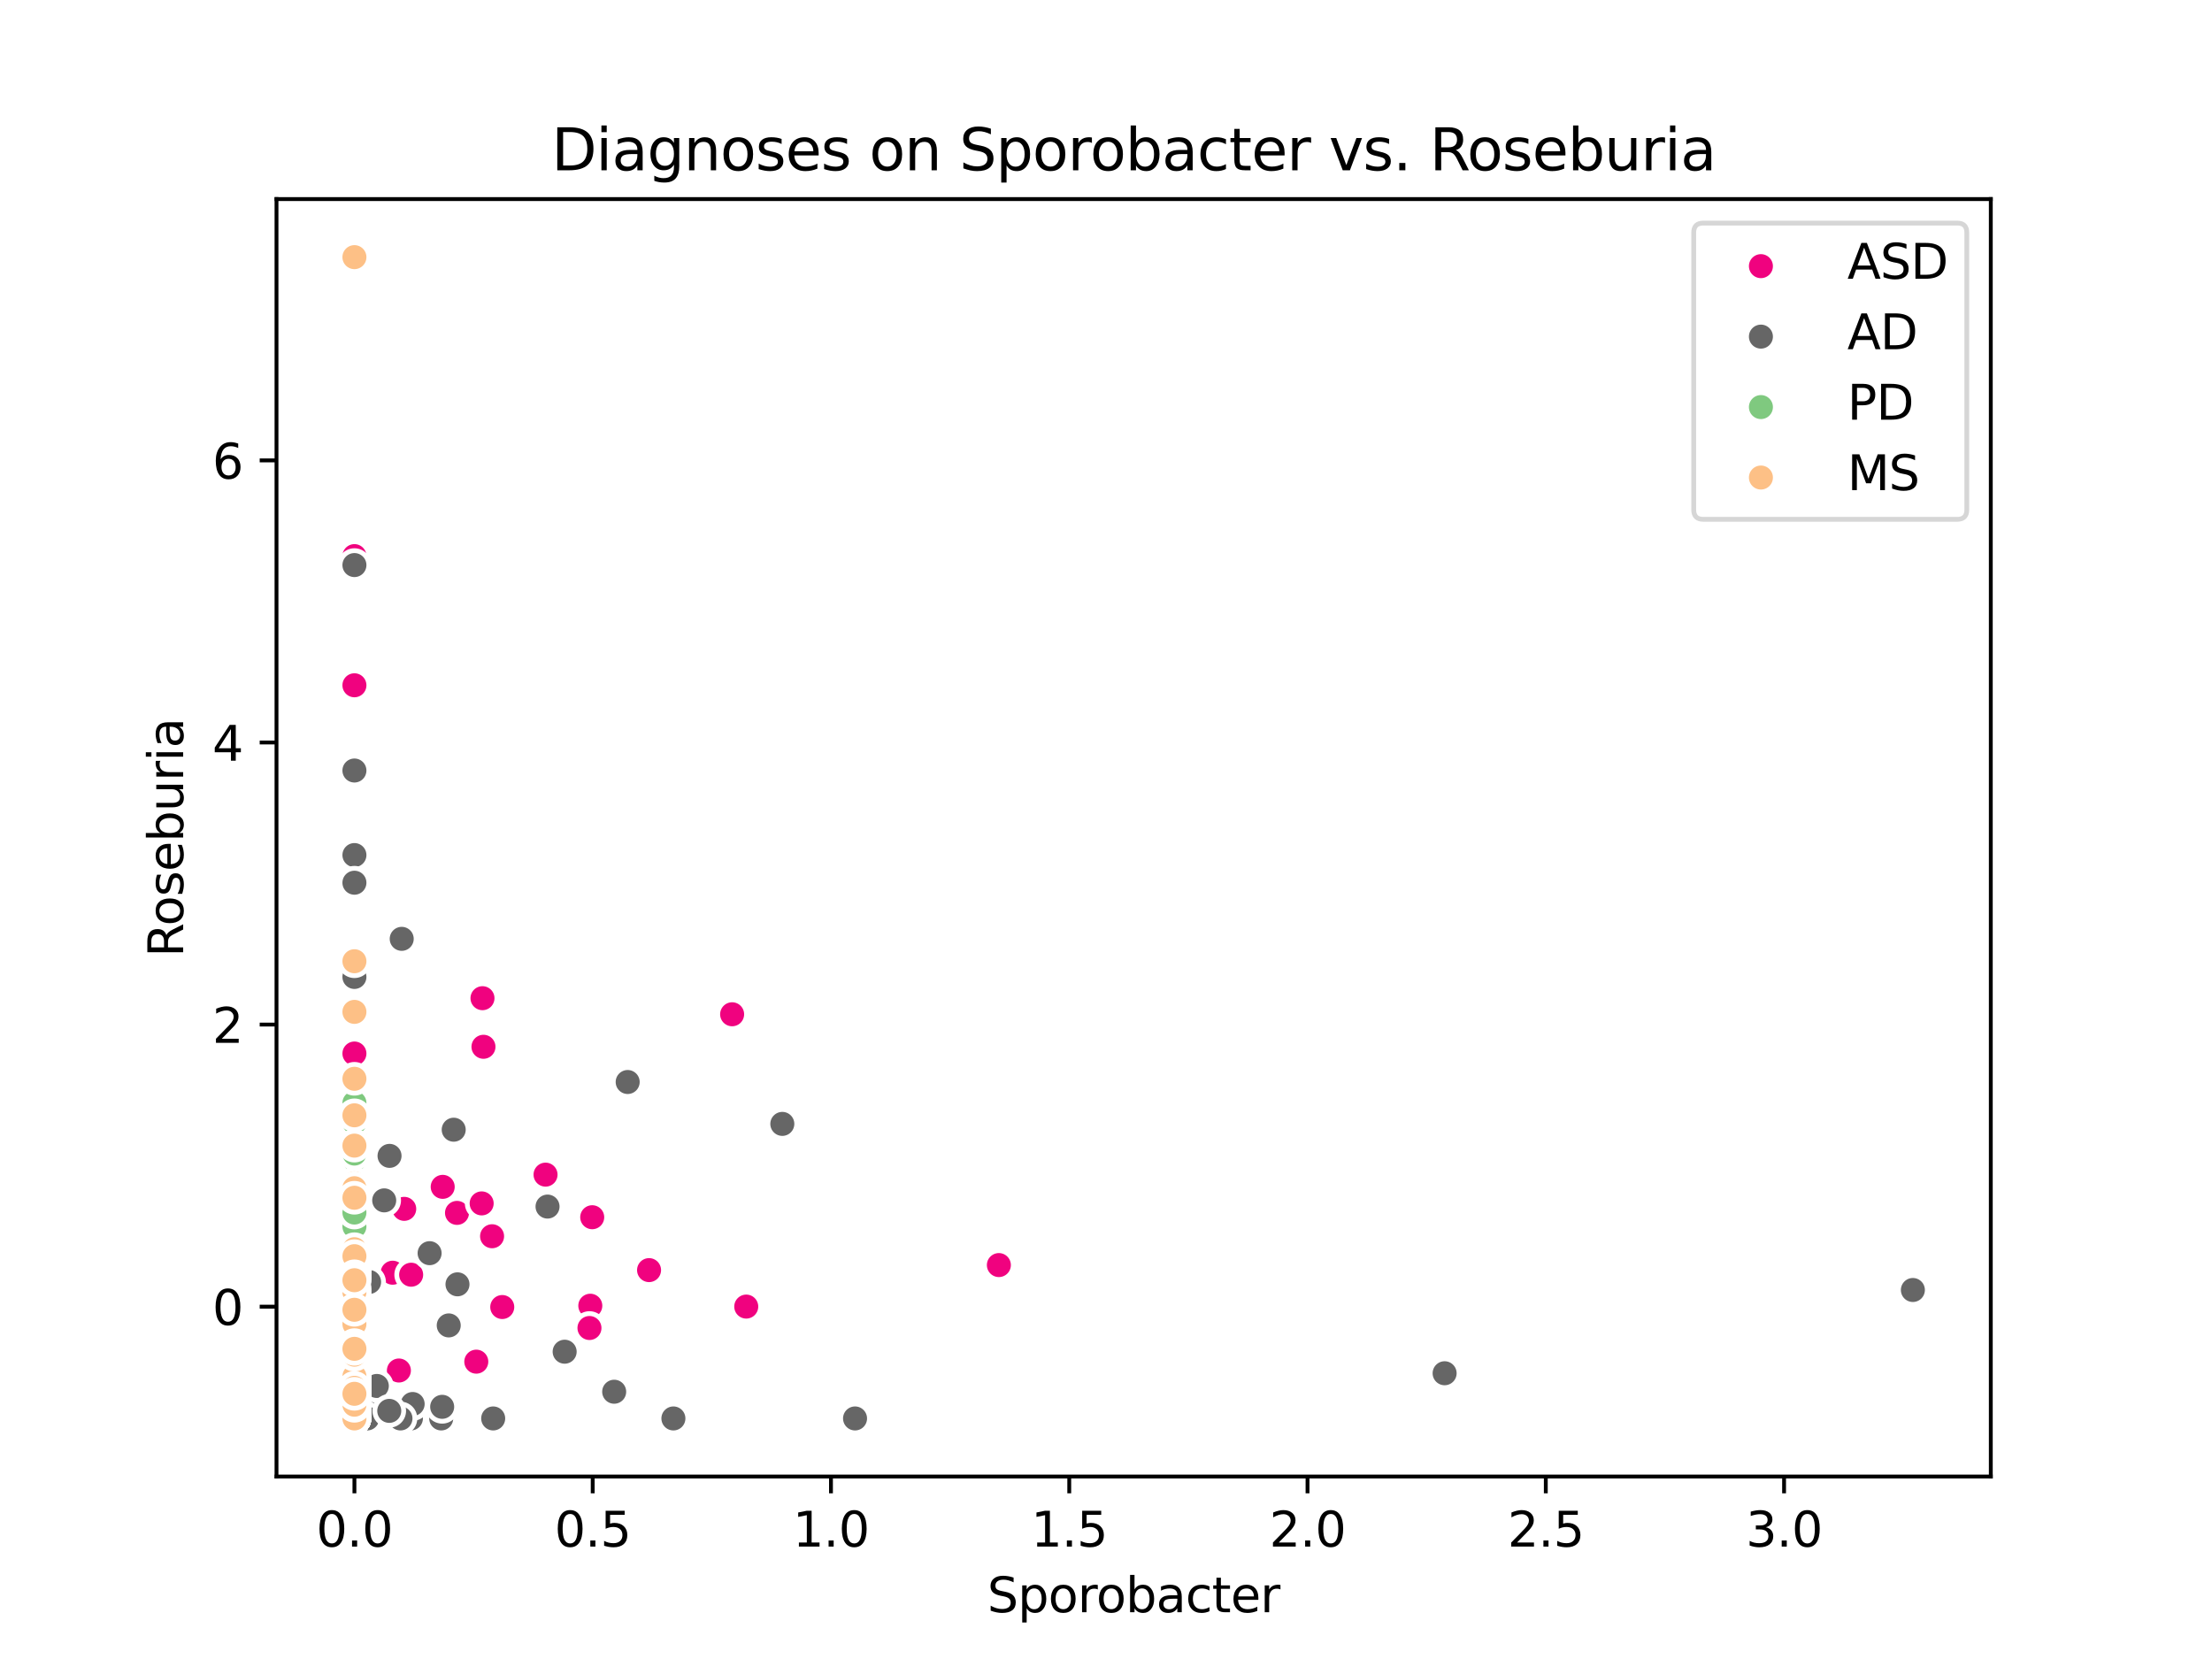 <?xml version="1.0" encoding="utf-8" standalone="no"?>
<!DOCTYPE svg PUBLIC "-//W3C//DTD SVG 1.1//EN"
  "http://www.w3.org/Graphics/SVG/1.1/DTD/svg11.dtd">
<svg xmlns:xlink="http://www.w3.org/1999/xlink" width="460.8pt" height="345.6pt" viewBox="0 0 460.8 345.6" xmlns="http://www.w3.org/2000/svg" version="1.1">
 <defs>
  <style type="text/css">*{stroke-linejoin: round; stroke-linecap: butt}</style>
 </defs>
 <g id="figure_1">
  <g id="patch_1">
   <path d="M 0 345.6 
L 460.8 345.6 
L 460.8 0 
L 0 0 
z
" style="fill: #ffffff"/>
  </g>
  <g id="axes_1">
   <g id="patch_2">
    <path d="M 57.6 307.584 
L 414.72 307.584 
L 414.72 41.472 
L 57.6 41.472 
z
" style="fill: #ffffff"/>
   </g>
   <g id="PathCollection_1">
    <defs>
     <path id="mad995dae95" d="M 0 3 
C 0.796 3 1.559 2.684 2.121 2.121 
C 2.684 1.559 3 0.796 3 0 
C 3 -0.796 2.684 -1.559 2.121 -2.121 
C 1.559 -2.684 0.796 -3 0 -3 
C -0.796 -3 -1.559 -2.684 -2.121 -2.121 
C -2.684 -1.559 -3 -0.796 -3 0 
C -3 0.796 -2.684 1.559 -2.121 2.121 
C -1.559 2.684 -0.796 3 0 3 
z
" style="stroke: #ffffff"/>
    </defs>
    <g clip-path="url(#p207921139d)">
     <use xlink:href="#mad995dae95" x="73.833" y="295.488" style="fill: #f0027f; stroke: #ffffff"/>
     <use xlink:href="#mad995dae95" x="152.516" y="211.291" style="fill: #f0027f; stroke: #ffffff"/>
     <use xlink:href="#mad995dae95" x="73.833" y="248.239" style="fill: #f0027f; stroke: #ffffff"/>
     <use xlink:href="#mad995dae95" x="73.833" y="295.488" style="fill: #f0027f; stroke: #ffffff"/>
     <use xlink:href="#mad995dae95" x="81.795" y="265.129" style="fill: #f0027f; stroke: #ffffff"/>
     <use xlink:href="#mad995dae95" x="73.833" y="226.488" style="fill: #f0027f; stroke: #ffffff"/>
     <use xlink:href="#mad995dae95" x="73.833" y="295.488" style="fill: #f0027f; stroke: #ffffff"/>
     <use xlink:href="#mad995dae95" x="73.833" y="275.779" style="fill: #f0027f; stroke: #ffffff"/>
     <use xlink:href="#mad995dae95" x="73.833" y="245.679" style="fill: #f0027f; stroke: #ffffff"/>
     <use xlink:href="#mad995dae95" x="84.208" y="251.827" style="fill: #f0027f; stroke: #ffffff"/>
     <use xlink:href="#mad995dae95" x="123.37" y="253.57" style="fill: #f0027f; stroke: #ffffff"/>
     <use xlink:href="#mad995dae95" x="73.833" y="219.965" style="fill: #f0027f; stroke: #ffffff"/>
     <use xlink:href="#mad995dae95" x="92.223" y="247.242" style="fill: #f0027f; stroke: #ffffff"/>
     <use xlink:href="#mad995dae95" x="73.833" y="224.635" style="fill: #f0027f; stroke: #ffffff"/>
     <use xlink:href="#mad995dae95" x="113.647" y="244.699" style="fill: #f0027f; stroke: #ffffff"/>
     <use xlink:href="#mad995dae95" x="73.833" y="115.85" style="fill: #f0027f; stroke: #ffffff"/>
     <use xlink:href="#mad995dae95" x="73.833" y="270.079" style="fill: #f0027f; stroke: #ffffff"/>
     <use xlink:href="#mad995dae95" x="99.22" y="283.659" style="fill: #f0027f; stroke: #ffffff"/>
     <use xlink:href="#mad995dae95" x="104.628" y="272.279" style="fill: #f0027f; stroke: #ffffff"/>
     <use xlink:href="#mad995dae95" x="73.833" y="239.35" style="fill: #f0027f; stroke: #ffffff"/>
     <use xlink:href="#mad995dae95" x="73.833" y="225.033" style="fill: #f0027f; stroke: #ffffff"/>
     <use xlink:href="#mad995dae95" x="155.457" y="272.186" style="fill: #f0027f; stroke: #ffffff"/>
     <use xlink:href="#mad995dae95" x="73.833" y="254.355" style="fill: #f0027f; stroke: #ffffff"/>
     <use xlink:href="#mad995dae95" x="95.202" y="252.668" style="fill: #f0027f; stroke: #ffffff"/>
     <use xlink:href="#mad995dae95" x="73.833" y="272.06" style="fill: #f0027f; stroke: #ffffff"/>
     <use xlink:href="#mad995dae95" x="100.51" y="207.942" style="fill: #f0027f; stroke: #ffffff"/>
     <use xlink:href="#mad995dae95" x="73.833" y="259.806" style="fill: #f0027f; stroke: #ffffff"/>
     <use xlink:href="#mad995dae95" x="135.21" y="264.589" style="fill: #f0027f; stroke: #ffffff"/>
     <use xlink:href="#mad995dae95" x="102.509" y="257.533" style="fill: #f0027f; stroke: #ffffff"/>
     <use xlink:href="#mad995dae95" x="100.339" y="250.69" style="fill: #f0027f; stroke: #ffffff"/>
     <use xlink:href="#mad995dae95" x="73.833" y="177.448" style="fill: #f0027f; stroke: #ffffff"/>
     <use xlink:href="#mad995dae95" x="73.833" y="259.687" style="fill: #f0027f; stroke: #ffffff"/>
     <use xlink:href="#mad995dae95" x="73.833" y="250.205" style="fill: #f0027f; stroke: #ffffff"/>
     <use xlink:href="#mad995dae95" x="73.833" y="268.354" style="fill: #f0027f; stroke: #ffffff"/>
     <use xlink:href="#mad995dae95" x="73.833" y="219.469" style="fill: #f0027f; stroke: #ffffff"/>
     <use xlink:href="#mad995dae95" x="73.833" y="236.002" style="fill: #f0027f; stroke: #ffffff"/>
     <use xlink:href="#mad995dae95" x="122.971" y="272.006" style="fill: #f0027f; stroke: #ffffff"/>
     <use xlink:href="#mad995dae95" x="83.097" y="285.501" style="fill: #f0027f; stroke: #ffffff"/>
     <use xlink:href="#mad995dae95" x="85.651" y="265.546" style="fill: #f0027f; stroke: #ffffff"/>
     <use xlink:href="#mad995dae95" x="73.833" y="295.488" style="fill: #f0027f; stroke: #ffffff"/>
     <use xlink:href="#mad995dae95" x="122.796" y="276.648" style="fill: #f0027f; stroke: #ffffff"/>
     <use xlink:href="#mad995dae95" x="73.833" y="290.854" style="fill: #f0027f; stroke: #ffffff"/>
     <use xlink:href="#mad995dae95" x="208.084" y="263.538" style="fill: #f0027f; stroke: #ffffff"/>
     <use xlink:href="#mad995dae95" x="73.833" y="254.936" style="fill: #f0027f; stroke: #ffffff"/>
     <use xlink:href="#mad995dae95" x="73.833" y="295.488" style="fill: #f0027f; stroke: #ffffff"/>
     <use xlink:href="#mad995dae95" x="73.833" y="260.618" style="fill: #f0027f; stroke: #ffffff"/>
     <use xlink:href="#mad995dae95" x="73.833" y="142.756" style="fill: #f0027f; stroke: #ffffff"/>
     <use xlink:href="#mad995dae95" x="100.716" y="218.065" style="fill: #f0027f; stroke: #ffffff"/>
    </g>
   </g>
   <g id="PathCollection_2">
    <defs>
     <path id="m25341d5d89" d="M 0 3 
C 0.796 3 1.559 2.684 2.121 2.121 
C 2.684 1.559 3 0.796 3 0 
C 3 -0.796 2.684 -1.559 2.121 -2.121 
C 1.559 -2.684 0.796 -3 0 -3 
C -0.796 -3 -1.559 -2.684 -2.121 -2.121 
C -2.684 -1.559 -3 -0.796 -3 0 
C -3 0.796 -2.684 1.559 -2.121 2.121 
C -1.559 2.684 -0.796 3 0 3 
z
" style="stroke: #ffffff"/>
    </defs>
    <g clip-path="url(#p207921139d)">
     <use xlink:href="#m25341d5d89" x="73.833" y="295.488" style="fill: #666666; stroke: #ffffff"/>
     <use xlink:href="#m25341d5d89" x="83.685" y="195.578" style="fill: #666666; stroke: #ffffff"/>
     <use xlink:href="#m25341d5d89" x="117.627" y="281.585" style="fill: #666666; stroke: #ffffff"/>
     <use xlink:href="#m25341d5d89" x="73.833" y="295.488" style="fill: #666666; stroke: #ffffff"/>
     <use xlink:href="#m25341d5d89" x="73.833" y="295.488" style="fill: #666666; stroke: #ffffff"/>
     <use xlink:href="#m25341d5d89" x="73.833" y="245.65" style="fill: #666666; stroke: #ffffff"/>
     <use xlink:href="#m25341d5d89" x="73.833" y="295.488" style="fill: #666666; stroke: #ffffff"/>
     <use xlink:href="#m25341d5d89" x="73.833" y="295.488" style="fill: #666666; stroke: #ffffff"/>
     <use xlink:href="#m25341d5d89" x="89.495" y="261.06" style="fill: #666666; stroke: #ffffff"/>
     <use xlink:href="#m25341d5d89" x="73.833" y="295.488" style="fill: #666666; stroke: #ffffff"/>
     <use xlink:href="#m25341d5d89" x="73.833" y="295.488" style="fill: #666666; stroke: #ffffff"/>
     <use xlink:href="#m25341d5d89" x="73.833" y="228.52" style="fill: #666666; stroke: #ffffff"/>
     <use xlink:href="#m25341d5d89" x="73.833" y="294.703" style="fill: #666666; stroke: #ffffff"/>
     <use xlink:href="#m25341d5d89" x="73.833" y="273.936" style="fill: #666666; stroke: #ffffff"/>
     <use xlink:href="#m25341d5d89" x="73.833" y="295.488" style="fill: #666666; stroke: #ffffff"/>
     <use xlink:href="#m25341d5d89" x="94.515" y="235.338" style="fill: #666666; stroke: #ffffff"/>
     <use xlink:href="#m25341d5d89" x="73.833" y="184.621" style="fill: #666666; stroke: #ffffff"/>
     <use xlink:href="#m25341d5d89" x="73.833" y="178.126" style="fill: #666666; stroke: #ffffff"/>
     <use xlink:href="#m25341d5d89" x="76.893" y="267.063" style="fill: #666666; stroke: #ffffff"/>
     <use xlink:href="#m25341d5d89" x="102.74" y="295.488" style="fill: #666666; stroke: #ffffff"/>
     <use xlink:href="#m25341d5d89" x="73.833" y="295.488" style="fill: #666666; stroke: #ffffff"/>
     <use xlink:href="#m25341d5d89" x="73.833" y="295.488" style="fill: #666666; stroke: #ffffff"/>
     <use xlink:href="#m25341d5d89" x="73.833" y="295.488" style="fill: #666666; stroke: #ffffff"/>
     <use xlink:href="#m25341d5d89" x="73.833" y="290.797" style="fill: #666666; stroke: #ffffff"/>
     <use xlink:href="#m25341d5d89" x="73.833" y="271.346" style="fill: #666666; stroke: #ffffff"/>
     <use xlink:href="#m25341d5d89" x="75.219" y="287.705" style="fill: #666666; stroke: #ffffff"/>
     <use xlink:href="#m25341d5d89" x="85.6" y="295.488" style="fill: #666666; stroke: #ffffff"/>
     <use xlink:href="#m25341d5d89" x="81.148" y="240.79" style="fill: #666666; stroke: #ffffff"/>
     <use xlink:href="#m25341d5d89" x="75.656" y="291.342" style="fill: #666666; stroke: #ffffff"/>
     <use xlink:href="#m25341d5d89" x="73.833" y="203.516" style="fill: #666666; stroke: #ffffff"/>
     <use xlink:href="#m25341d5d89" x="73.833" y="295.488" style="fill: #666666; stroke: #ffffff"/>
     <use xlink:href="#m25341d5d89" x="73.833" y="293.857" style="fill: #666666; stroke: #ffffff"/>
     <use xlink:href="#m25341d5d89" x="78.499" y="288.721" style="fill: #666666; stroke: #ffffff"/>
     <use xlink:href="#m25341d5d89" x="73.833" y="117.715" style="fill: #666666; stroke: #ffffff"/>
     <use xlink:href="#m25341d5d89" x="73.833" y="295.488" style="fill: #666666; stroke: #ffffff"/>
     <use xlink:href="#m25341d5d89" x="73.833" y="294.347" style="fill: #666666; stroke: #ffffff"/>
     <use xlink:href="#m25341d5d89" x="73.833" y="295.488" style="fill: #666666; stroke: #ffffff"/>
     <use xlink:href="#m25341d5d89" x="85.962" y="292.479" style="fill: #666666; stroke: #ffffff"/>
     <use xlink:href="#m25341d5d89" x="73.833" y="295.488" style="fill: #666666; stroke: #ffffff"/>
     <use xlink:href="#m25341d5d89" x="91.913" y="295.488" style="fill: #666666; stroke: #ffffff"/>
     <use xlink:href="#m25341d5d89" x="73.833" y="295.488" style="fill: #666666; stroke: #ffffff"/>
     <use xlink:href="#m25341d5d89" x="73.833" y="295.488" style="fill: #666666; stroke: #ffffff"/>
     <use xlink:href="#m25341d5d89" x="73.833" y="295.488" style="fill: #666666; stroke: #ffffff"/>
     <use xlink:href="#m25341d5d89" x="73.833" y="289.316" style="fill: #666666; stroke: #ffffff"/>
     <use xlink:href="#m25341d5d89" x="127.945" y="289.923" style="fill: #666666; stroke: #ffffff"/>
     <use xlink:href="#m25341d5d89" x="80.037" y="250.059" style="fill: #666666; stroke: #ffffff"/>
     <use xlink:href="#m25341d5d89" x="162.971" y="234.128" style="fill: #666666; stroke: #ffffff"/>
     <use xlink:href="#m25341d5d89" x="73.833" y="295.488" style="fill: #666666; stroke: #ffffff"/>
     <use xlink:href="#m25341d5d89" x="73.833" y="295.488" style="fill: #666666; stroke: #ffffff"/>
     <use xlink:href="#m25341d5d89" x="73.833" y="295.488" style="fill: #666666; stroke: #ffffff"/>
     <use xlink:href="#m25341d5d89" x="73.833" y="295.488" style="fill: #666666; stroke: #ffffff"/>
     <use xlink:href="#m25341d5d89" x="73.833" y="280.279" style="fill: #666666; stroke: #ffffff"/>
     <use xlink:href="#m25341d5d89" x="73.833" y="295.488" style="fill: #666666; stroke: #ffffff"/>
     <use xlink:href="#m25341d5d89" x="73.833" y="288.555" style="fill: #666666; stroke: #ffffff"/>
     <use xlink:href="#m25341d5d89" x="178.121" y="295.488" style="fill: #666666; stroke: #ffffff"/>
     <use xlink:href="#m25341d5d89" x="114.063" y="251.352" style="fill: #666666; stroke: #ffffff"/>
     <use xlink:href="#m25341d5d89" x="73.833" y="295.488" style="fill: #666666; stroke: #ffffff"/>
     <use xlink:href="#m25341d5d89" x="73.833" y="295.488" style="fill: #666666; stroke: #ffffff"/>
     <use xlink:href="#m25341d5d89" x="83.426" y="295.488" style="fill: #666666; stroke: #ffffff"/>
     <use xlink:href="#m25341d5d89" x="73.833" y="160.512" style="fill: #666666; stroke: #ffffff"/>
     <use xlink:href="#m25341d5d89" x="398.487" y="268.729" style="fill: #666666; stroke: #ffffff"/>
     <use xlink:href="#m25341d5d89" x="92.112" y="293.067" style="fill: #666666; stroke: #ffffff"/>
     <use xlink:href="#m25341d5d89" x="73.833" y="295.488" style="fill: #666666; stroke: #ffffff"/>
     <use xlink:href="#m25341d5d89" x="76.493" y="295.488" style="fill: #666666; stroke: #ffffff"/>
     <use xlink:href="#m25341d5d89" x="73.833" y="290.461" style="fill: #666666; stroke: #ffffff"/>
     <use xlink:href="#m25341d5d89" x="73.833" y="295.488" style="fill: #666666; stroke: #ffffff"/>
     <use xlink:href="#m25341d5d89" x="73.833" y="289.791" style="fill: #666666; stroke: #ffffff"/>
     <use xlink:href="#m25341d5d89" x="95.304" y="267.549" style="fill: #666666; stroke: #ffffff"/>
     <use xlink:href="#m25341d5d89" x="93.48" y="276.108" style="fill: #666666; stroke: #ffffff"/>
     <use xlink:href="#m25341d5d89" x="140.282" y="295.488" style="fill: #666666; stroke: #ffffff"/>
     <use xlink:href="#m25341d5d89" x="73.833" y="293.106" style="fill: #666666; stroke: #ffffff"/>
     <use xlink:href="#m25341d5d89" x="300.942" y="286.073" style="fill: #666666; stroke: #ffffff"/>
     <use xlink:href="#m25341d5d89" x="73.833" y="291.754" style="fill: #666666; stroke: #ffffff"/>
     <use xlink:href="#m25341d5d89" x="73.833" y="183.886" style="fill: #666666; stroke: #ffffff"/>
     <use xlink:href="#m25341d5d89" x="73.833" y="295.488" style="fill: #666666; stroke: #ffffff"/>
     <use xlink:href="#m25341d5d89" x="130.757" y="225.402" style="fill: #666666; stroke: #ffffff"/>
     <use xlink:href="#m25341d5d89" x="73.833" y="295.488" style="fill: #666666; stroke: #ffffff"/>
     <use xlink:href="#m25341d5d89" x="73.833" y="238.358" style="fill: #666666; stroke: #ffffff"/>
     <use xlink:href="#m25341d5d89" x="73.833" y="295.488" style="fill: #666666; stroke: #ffffff"/>
     <use xlink:href="#m25341d5d89" x="73.833" y="282.53" style="fill: #666666; stroke: #ffffff"/>
     <use xlink:href="#m25341d5d89" x="73.833" y="281.863" style="fill: #666666; stroke: #ffffff"/>
     <use xlink:href="#m25341d5d89" x="73.833" y="282.376" style="fill: #666666; stroke: #ffffff"/>
     <use xlink:href="#m25341d5d89" x="73.833" y="294.27" style="fill: #666666; stroke: #ffffff"/>
     <use xlink:href="#m25341d5d89" x="73.833" y="295.488" style="fill: #666666; stroke: #ffffff"/>
     <use xlink:href="#m25341d5d89" x="73.833" y="294.835" style="fill: #666666; stroke: #ffffff"/>
     <use xlink:href="#m25341d5d89" x="73.833" y="295.488" style="fill: #666666; stroke: #ffffff"/>
     <use xlink:href="#m25341d5d89" x="73.833" y="295.488" style="fill: #666666; stroke: #ffffff"/>
     <use xlink:href="#m25341d5d89" x="73.833" y="245.689" style="fill: #666666; stroke: #ffffff"/>
     <use xlink:href="#m25341d5d89" x="73.833" y="295.488" style="fill: #666666; stroke: #ffffff"/>
     <use xlink:href="#m25341d5d89" x="73.833" y="283.245" style="fill: #666666; stroke: #ffffff"/>
     <use xlink:href="#m25341d5d89" x="73.833" y="295.488" style="fill: #666666; stroke: #ffffff"/>
     <use xlink:href="#m25341d5d89" x="73.833" y="295.488" style="fill: #666666; stroke: #ffffff"/>
     <use xlink:href="#m25341d5d89" x="73.833" y="295.488" style="fill: #666666; stroke: #ffffff"/>
     <use xlink:href="#m25341d5d89" x="73.833" y="293.934" style="fill: #666666; stroke: #ffffff"/>
     <use xlink:href="#m25341d5d89" x="73.833" y="285.027" style="fill: #666666; stroke: #ffffff"/>
     <use xlink:href="#m25341d5d89" x="81.09" y="293.911" style="fill: #666666; stroke: #ffffff"/>
     <use xlink:href="#m25341d5d89" x="73.833" y="266.553" style="fill: #666666; stroke: #ffffff"/>
     <use xlink:href="#m25341d5d89" x="73.833" y="295.488" style="fill: #666666; stroke: #ffffff"/>
     <use xlink:href="#m25341d5d89" x="73.833" y="295.488" style="fill: #666666; stroke: #ffffff"/>
    </g>
   </g>
   <g id="PathCollection_3">
    <defs>
     <path id="m25e8822aac" d="M 0 3 
C 0.796 3 1.559 2.684 2.121 2.121 
C 2.684 1.559 3 0.796 3 0 
C 3 -0.796 2.684 -1.559 2.121 -2.121 
C 1.559 -2.684 0.796 -3 0 -3 
C -0.796 -3 -1.559 -2.684 -2.121 -2.121 
C -2.684 -1.559 -3 -0.796 -3 0 
C -3 0.796 -2.684 1.559 -2.121 2.121 
C -1.559 2.684 -0.796 3 0 3 
z
" style="stroke: #ffffff"/>
    </defs>
    <g clip-path="url(#p207921139d)">
     <use xlink:href="#m25e8822aac" x="73.833" y="292.828" style="fill: #7fc97f; stroke: #ffffff"/>
     <use xlink:href="#m25e8822aac" x="73.833" y="278.049" style="fill: #7fc97f; stroke: #ffffff"/>
     <use xlink:href="#m25e8822aac" x="73.833" y="293.185" style="fill: #7fc97f; stroke: #ffffff"/>
     <use xlink:href="#m25e8822aac" x="73.833" y="288.472" style="fill: #7fc97f; stroke: #ffffff"/>
     <use xlink:href="#m25e8822aac" x="73.833" y="265.041" style="fill: #7fc97f; stroke: #ffffff"/>
     <use xlink:href="#m25e8822aac" x="73.833" y="292.681" style="fill: #7fc97f; stroke: #ffffff"/>
     <use xlink:href="#m25e8822aac" x="73.833" y="289.388" style="fill: #7fc97f; stroke: #ffffff"/>
     <use xlink:href="#m25e8822aac" x="73.833" y="279.693" style="fill: #7fc97f; stroke: #ffffff"/>
     <use xlink:href="#m25e8822aac" x="73.833" y="244.29" style="fill: #7fc97f; stroke: #ffffff"/>
     <use xlink:href="#m25e8822aac" x="73.833" y="291.519" style="fill: #7fc97f; stroke: #ffffff"/>
     <use xlink:href="#m25e8822aac" x="73.833" y="239.967" style="fill: #7fc97f; stroke: #ffffff"/>
     <use xlink:href="#m25e8822aac" x="73.833" y="290.681" style="fill: #7fc97f; stroke: #ffffff"/>
     <use xlink:href="#m25e8822aac" x="73.833" y="289.065" style="fill: #7fc97f; stroke: #ffffff"/>
     <use xlink:href="#m25e8822aac" x="73.833" y="232.348" style="fill: #7fc97f; stroke: #ffffff"/>
     <use xlink:href="#m25e8822aac" x="73.833" y="286.509" style="fill: #7fc97f; stroke: #ffffff"/>
     <use xlink:href="#m25e8822aac" x="73.833" y="243.649" style="fill: #7fc97f; stroke: #ffffff"/>
     <use xlink:href="#m25e8822aac" x="73.833" y="262.485" style="fill: #7fc97f; stroke: #ffffff"/>
     <use xlink:href="#m25e8822aac" x="73.833" y="282.338" style="fill: #7fc97f; stroke: #ffffff"/>
     <use xlink:href="#m25e8822aac" x="73.833" y="291.048" style="fill: #7fc97f; stroke: #ffffff"/>
     <use xlink:href="#m25e8822aac" x="73.833" y="293.001" style="fill: #7fc97f; stroke: #ffffff"/>
     <use xlink:href="#m25e8822aac" x="73.833" y="249.088" style="fill: #7fc97f; stroke: #ffffff"/>
     <use xlink:href="#m25e8822aac" x="73.833" y="280.966" style="fill: #7fc97f; stroke: #ffffff"/>
     <use xlink:href="#m25e8822aac" x="73.833" y="229.546" style="fill: #7fc97f; stroke: #ffffff"/>
     <use xlink:href="#m25e8822aac" x="73.833" y="291.614" style="fill: #7fc97f; stroke: #ffffff"/>
     <use xlink:href="#m25e8822aac" x="73.833" y="274.008" style="fill: #7fc97f; stroke: #ffffff"/>
     <use xlink:href="#m25e8822aac" x="73.833" y="259.611" style="fill: #7fc97f; stroke: #ffffff"/>
     <use xlink:href="#m25e8822aac" x="73.833" y="291.335" style="fill: #7fc97f; stroke: #ffffff"/>
     <use xlink:href="#m25e8822aac" x="73.833" y="229.774" style="fill: #7fc97f; stroke: #ffffff"/>
     <use xlink:href="#m25e8822aac" x="73.833" y="285.374" style="fill: #7fc97f; stroke: #ffffff"/>
     <use xlink:href="#m25e8822aac" x="73.833" y="290.703" style="fill: #7fc97f; stroke: #ffffff"/>
     <use xlink:href="#m25e8822aac" x="73.833" y="283.949" style="fill: #7fc97f; stroke: #ffffff"/>
     <use xlink:href="#m25e8822aac" x="73.833" y="287.239" style="fill: #7fc97f; stroke: #ffffff"/>
     <use xlink:href="#m25e8822aac" x="73.833" y="262.488" style="fill: #7fc97f; stroke: #ffffff"/>
     <use xlink:href="#m25e8822aac" x="73.833" y="286.814" style="fill: #7fc97f; stroke: #ffffff"/>
     <use xlink:href="#m25e8822aac" x="73.833" y="293.216" style="fill: #7fc97f; stroke: #ffffff"/>
     <use xlink:href="#m25e8822aac" x="73.833" y="259.722" style="fill: #7fc97f; stroke: #ffffff"/>
     <use xlink:href="#m25e8822aac" x="73.833" y="293.603" style="fill: #7fc97f; stroke: #ffffff"/>
     <use xlink:href="#m25e8822aac" x="73.833" y="271.315" style="fill: #7fc97f; stroke: #ffffff"/>
     <use xlink:href="#m25e8822aac" x="73.833" y="270.935" style="fill: #7fc97f; stroke: #ffffff"/>
     <use xlink:href="#m25e8822aac" x="73.833" y="285.166" style="fill: #7fc97f; stroke: #ffffff"/>
     <use xlink:href="#m25e8822aac" x="73.833" y="268.137" style="fill: #7fc97f; stroke: #ffffff"/>
     <use xlink:href="#m25e8822aac" x="73.833" y="269.71" style="fill: #7fc97f; stroke: #ffffff"/>
     <use xlink:href="#m25e8822aac" x="73.833" y="251.947" style="fill: #7fc97f; stroke: #ffffff"/>
     <use xlink:href="#m25e8822aac" x="73.833" y="254.018" style="fill: #7fc97f; stroke: #ffffff"/>
     <use xlink:href="#m25e8822aac" x="73.833" y="272.051" style="fill: #7fc97f; stroke: #ffffff"/>
     <use xlink:href="#m25e8822aac" x="73.833" y="271.94" style="fill: #7fc97f; stroke: #ffffff"/>
     <use xlink:href="#m25e8822aac" x="73.833" y="283.76" style="fill: #7fc97f; stroke: #ffffff"/>
     <use xlink:href="#m25e8822aac" x="73.833" y="288.374" style="fill: #7fc97f; stroke: #ffffff"/>
     <use xlink:href="#m25e8822aac" x="73.833" y="275.137" style="fill: #7fc97f; stroke: #ffffff"/>
     <use xlink:href="#m25e8822aac" x="73.833" y="285.065" style="fill: #7fc97f; stroke: #ffffff"/>
     <use xlink:href="#m25e8822aac" x="73.833" y="284.518" style="fill: #7fc97f; stroke: #ffffff"/>
     <use xlink:href="#m25e8822aac" x="73.833" y="295.237" style="fill: #7fc97f; stroke: #ffffff"/>
     <use xlink:href="#m25e8822aac" x="73.833" y="258.196" style="fill: #7fc97f; stroke: #ffffff"/>
     <use xlink:href="#m25e8822aac" x="73.833" y="285.739" style="fill: #7fc97f; stroke: #ffffff"/>
     <use xlink:href="#m25e8822aac" x="73.833" y="291.906" style="fill: #7fc97f; stroke: #ffffff"/>
     <use xlink:href="#m25e8822aac" x="73.833" y="282.316" style="fill: #7fc97f; stroke: #ffffff"/>
     <use xlink:href="#m25e8822aac" x="73.833" y="243.458" style="fill: #7fc97f; stroke: #ffffff"/>
     <use xlink:href="#m25e8822aac" x="73.833" y="292.143" style="fill: #7fc97f; stroke: #ffffff"/>
     <use xlink:href="#m25e8822aac" x="73.833" y="278.692" style="fill: #7fc97f; stroke: #ffffff"/>
     <use xlink:href="#m25e8822aac" x="73.833" y="281.323" style="fill: #7fc97f; stroke: #ffffff"/>
     <use xlink:href="#m25e8822aac" x="73.833" y="266.826" style="fill: #7fc97f; stroke: #ffffff"/>
     <use xlink:href="#m25e8822aac" x="73.833" y="243.189" style="fill: #7fc97f; stroke: #ffffff"/>
     <use xlink:href="#m25e8822aac" x="73.833" y="232.597" style="fill: #7fc97f; stroke: #ffffff"/>
     <use xlink:href="#m25e8822aac" x="73.833" y="281.566" style="fill: #7fc97f; stroke: #ffffff"/>
     <use xlink:href="#m25e8822aac" x="73.833" y="287.897" style="fill: #7fc97f; stroke: #ffffff"/>
     <use xlink:href="#m25e8822aac" x="73.833" y="234.536" style="fill: #7fc97f; stroke: #ffffff"/>
     <use xlink:href="#m25e8822aac" x="73.833" y="291.057" style="fill: #7fc97f; stroke: #ffffff"/>
     <use xlink:href="#m25e8822aac" x="73.833" y="265.804" style="fill: #7fc97f; stroke: #ffffff"/>
     <use xlink:href="#m25e8822aac" x="73.833" y="274.161" style="fill: #7fc97f; stroke: #ffffff"/>
     <use xlink:href="#m25e8822aac" x="73.833" y="289.55" style="fill: #7fc97f; stroke: #ffffff"/>
     <use xlink:href="#m25e8822aac" x="73.833" y="265.046" style="fill: #7fc97f; stroke: #ffffff"/>
     <use xlink:href="#m25e8822aac" x="73.833" y="279.291" style="fill: #7fc97f; stroke: #ffffff"/>
     <use xlink:href="#m25e8822aac" x="73.833" y="279.308" style="fill: #7fc97f; stroke: #ffffff"/>
     <use xlink:href="#m25e8822aac" x="73.833" y="294.212" style="fill: #7fc97f; stroke: #ffffff"/>
     <use xlink:href="#m25e8822aac" x="73.833" y="288.278" style="fill: #7fc97f; stroke: #ffffff"/>
     <use xlink:href="#m25e8822aac" x="73.833" y="290.681" style="fill: #7fc97f; stroke: #ffffff"/>
     <use xlink:href="#m25e8822aac" x="73.833" y="241.747" style="fill: #7fc97f; stroke: #ffffff"/>
     <use xlink:href="#m25e8822aac" x="73.833" y="284.027" style="fill: #7fc97f; stroke: #ffffff"/>
     <use xlink:href="#m25e8822aac" x="73.833" y="278.347" style="fill: #7fc97f; stroke: #ffffff"/>
     <use xlink:href="#m25e8822aac" x="73.833" y="292.279" style="fill: #7fc97f; stroke: #ffffff"/>
     <use xlink:href="#m25e8822aac" x="73.833" y="259.912" style="fill: #7fc97f; stroke: #ffffff"/>
     <use xlink:href="#m25e8822aac" x="73.833" y="283.76" style="fill: #7fc97f; stroke: #ffffff"/>
     <use xlink:href="#m25e8822aac" x="73.833" y="290.308" style="fill: #7fc97f; stroke: #ffffff"/>
     <use xlink:href="#m25e8822aac" x="73.833" y="271.274" style="fill: #7fc97f; stroke: #ffffff"/>
     <use xlink:href="#m25e8822aac" x="73.833" y="252.004" style="fill: #7fc97f; stroke: #ffffff"/>
     <use xlink:href="#m25e8822aac" x="73.833" y="277.728" style="fill: #7fc97f; stroke: #ffffff"/>
     <use xlink:href="#m25e8822aac" x="73.833" y="285.384" style="fill: #7fc97f; stroke: #ffffff"/>
     <use xlink:href="#m25e8822aac" x="73.833" y="292.658" style="fill: #7fc97f; stroke: #ffffff"/>
     <use xlink:href="#m25e8822aac" x="73.833" y="284.518" style="fill: #7fc97f; stroke: #ffffff"/>
     <use xlink:href="#m25e8822aac" x="73.833" y="277.206" style="fill: #7fc97f; stroke: #ffffff"/>
     <use xlink:href="#m25e8822aac" x="73.833" y="295.232" style="fill: #7fc97f; stroke: #ffffff"/>
     <use xlink:href="#m25e8822aac" x="73.833" y="277.866" style="fill: #7fc97f; stroke: #ffffff"/>
     <use xlink:href="#m25e8822aac" x="73.833" y="285.646" style="fill: #7fc97f; stroke: #ffffff"/>
     <use xlink:href="#m25e8822aac" x="73.833" y="295.338" style="fill: #7fc97f; stroke: #ffffff"/>
     <use xlink:href="#m25e8822aac" x="73.833" y="262.961" style="fill: #7fc97f; stroke: #ffffff"/>
     <use xlink:href="#m25e8822aac" x="73.833" y="278.501" style="fill: #7fc97f; stroke: #ffffff"/>
     <use xlink:href="#m25e8822aac" x="73.833" y="264.587" style="fill: #7fc97f; stroke: #ffffff"/>
     <use xlink:href="#m25e8822aac" x="73.833" y="272.535" style="fill: #7fc97f; stroke: #ffffff"/>
     <use xlink:href="#m25e8822aac" x="73.833" y="268.55" style="fill: #7fc97f; stroke: #ffffff"/>
     <use xlink:href="#m25e8822aac" x="73.833" y="285.981" style="fill: #7fc97f; stroke: #ffffff"/>
     <use xlink:href="#m25e8822aac" x="73.833" y="292.749" style="fill: #7fc97f; stroke: #ffffff"/>
     <use xlink:href="#m25e8822aac" x="73.833" y="268.957" style="fill: #7fc97f; stroke: #ffffff"/>
     <use xlink:href="#m25e8822aac" x="73.833" y="283.795" style="fill: #7fc97f; stroke: #ffffff"/>
     <use xlink:href="#m25e8822aac" x="73.833" y="256.551" style="fill: #7fc97f; stroke: #ffffff"/>
     <use xlink:href="#m25e8822aac" x="73.833" y="293.198" style="fill: #7fc97f; stroke: #ffffff"/>
     <use xlink:href="#m25e8822aac" x="73.833" y="272.062" style="fill: #7fc97f; stroke: #ffffff"/>
     <use xlink:href="#m25e8822aac" x="73.833" y="264.211" style="fill: #7fc97f; stroke: #ffffff"/>
     <use xlink:href="#m25e8822aac" x="73.833" y="249.874" style="fill: #7fc97f; stroke: #ffffff"/>
     <use xlink:href="#m25e8822aac" x="73.833" y="246.734" style="fill: #7fc97f; stroke: #ffffff"/>
     <use xlink:href="#m25e8822aac" x="73.833" y="263.971" style="fill: #7fc97f; stroke: #ffffff"/>
     <use xlink:href="#m25e8822aac" x="73.833" y="288.405" style="fill: #7fc97f; stroke: #ffffff"/>
     <use xlink:href="#m25e8822aac" x="73.833" y="294.177" style="fill: #7fc97f; stroke: #ffffff"/>
     <use xlink:href="#m25e8822aac" x="73.833" y="293.357" style="fill: #7fc97f; stroke: #ffffff"/>
     <use xlink:href="#m25e8822aac" x="73.833" y="279.63" style="fill: #7fc97f; stroke: #ffffff"/>
     <use xlink:href="#m25e8822aac" x="73.833" y="283.734" style="fill: #7fc97f; stroke: #ffffff"/>
     <use xlink:href="#m25e8822aac" x="73.833" y="261.498" style="fill: #7fc97f; stroke: #ffffff"/>
     <use xlink:href="#m25e8822aac" x="73.833" y="286.648" style="fill: #7fc97f; stroke: #ffffff"/>
     <use xlink:href="#m25e8822aac" x="73.833" y="283.894" style="fill: #7fc97f; stroke: #ffffff"/>
     <use xlink:href="#m25e8822aac" x="73.833" y="278.506" style="fill: #7fc97f; stroke: #ffffff"/>
     <use xlink:href="#m25e8822aac" x="73.833" y="251.463" style="fill: #7fc97f; stroke: #ffffff"/>
     <use xlink:href="#m25e8822aac" x="73.833" y="260.882" style="fill: #7fc97f; stroke: #ffffff"/>
     <use xlink:href="#m25e8822aac" x="73.833" y="293.322" style="fill: #7fc97f; stroke: #ffffff"/>
     <use xlink:href="#m25e8822aac" x="73.833" y="276.565" style="fill: #7fc97f; stroke: #ffffff"/>
     <use xlink:href="#m25e8822aac" x="73.833" y="257.79" style="fill: #7fc97f; stroke: #ffffff"/>
     <use xlink:href="#m25e8822aac" x="73.833" y="286.121" style="fill: #7fc97f; stroke: #ffffff"/>
     <use xlink:href="#m25e8822aac" x="73.833" y="283.796" style="fill: #7fc97f; stroke: #ffffff"/>
     <use xlink:href="#m25e8822aac" x="73.833" y="288.66" style="fill: #7fc97f; stroke: #ffffff"/>
     <use xlink:href="#m25e8822aac" x="73.833" y="251.856" style="fill: #7fc97f; stroke: #ffffff"/>
     <use xlink:href="#m25e8822aac" x="73.833" y="292.039" style="fill: #7fc97f; stroke: #ffffff"/>
     <use xlink:href="#m25e8822aac" x="73.833" y="295.488" style="fill: #7fc97f; stroke: #ffffff"/>
     <use xlink:href="#m25e8822aac" x="73.833" y="290.05" style="fill: #7fc97f; stroke: #ffffff"/>
     <use xlink:href="#m25e8822aac" x="73.833" y="293.358" style="fill: #7fc97f; stroke: #ffffff"/>
     <use xlink:href="#m25e8822aac" x="73.833" y="277.643" style="fill: #7fc97f; stroke: #ffffff"/>
     <use xlink:href="#m25e8822aac" x="73.833" y="289.038" style="fill: #7fc97f; stroke: #ffffff"/>
     <use xlink:href="#m25e8822aac" x="73.833" y="280.079" style="fill: #7fc97f; stroke: #ffffff"/>
     <use xlink:href="#m25e8822aac" x="73.833" y="294.591" style="fill: #7fc97f; stroke: #ffffff"/>
     <use xlink:href="#m25e8822aac" x="73.833" y="240.625" style="fill: #7fc97f; stroke: #ffffff"/>
     <use xlink:href="#m25e8822aac" x="73.833" y="293.484" style="fill: #7fc97f; stroke: #ffffff"/>
     <use xlink:href="#m25e8822aac" x="73.833" y="289.369" style="fill: #7fc97f; stroke: #ffffff"/>
     <use xlink:href="#m25e8822aac" x="73.833" y="266.067" style="fill: #7fc97f; stroke: #ffffff"/>
     <use xlink:href="#m25e8822aac" x="73.833" y="280.486" style="fill: #7fc97f; stroke: #ffffff"/>
     <use xlink:href="#m25e8822aac" x="73.833" y="241.572" style="fill: #7fc97f; stroke: #ffffff"/>
     <use xlink:href="#m25e8822aac" x="73.833" y="232.758" style="fill: #7fc97f; stroke: #ffffff"/>
     <use xlink:href="#m25e8822aac" x="73.833" y="287.643" style="fill: #7fc97f; stroke: #ffffff"/>
     <use xlink:href="#m25e8822aac" x="73.833" y="292.349" style="fill: #7fc97f; stroke: #ffffff"/>
     <use xlink:href="#m25e8822aac" x="73.833" y="292.62" style="fill: #7fc97f; stroke: #ffffff"/>
     <use xlink:href="#m25e8822aac" x="73.833" y="262.96" style="fill: #7fc97f; stroke: #ffffff"/>
     <use xlink:href="#m25e8822aac" x="73.833" y="287.83" style="fill: #7fc97f; stroke: #ffffff"/>
     <use xlink:href="#m25e8822aac" x="73.833" y="290.274" style="fill: #7fc97f; stroke: #ffffff"/>
     <use xlink:href="#m25e8822aac" x="73.833" y="255.506" style="fill: #7fc97f; stroke: #ffffff"/>
     <use xlink:href="#m25e8822aac" x="73.833" y="284.368" style="fill: #7fc97f; stroke: #ffffff"/>
     <use xlink:href="#m25e8822aac" x="73.833" y="246.844" style="fill: #7fc97f; stroke: #ffffff"/>
     <use xlink:href="#m25e8822aac" x="73.833" y="294.256" style="fill: #7fc97f; stroke: #ffffff"/>
     <use xlink:href="#m25e8822aac" x="73.833" y="271.895" style="fill: #7fc97f; stroke: #ffffff"/>
     <use xlink:href="#m25e8822aac" x="73.833" y="291.449" style="fill: #7fc97f; stroke: #ffffff"/>
     <use xlink:href="#m25e8822aac" x="73.833" y="281.714" style="fill: #7fc97f; stroke: #ffffff"/>
     <use xlink:href="#m25e8822aac" x="73.833" y="274.904" style="fill: #7fc97f; stroke: #ffffff"/>
     <use xlink:href="#m25e8822aac" x="73.833" y="290.748" style="fill: #7fc97f; stroke: #ffffff"/>
     <use xlink:href="#m25e8822aac" x="73.833" y="264.543" style="fill: #7fc97f; stroke: #ffffff"/>
     <use xlink:href="#m25e8822aac" x="73.833" y="251.619" style="fill: #7fc97f; stroke: #ffffff"/>
     <use xlink:href="#m25e8822aac" x="73.833" y="295.313" style="fill: #7fc97f; stroke: #ffffff"/>
     <use xlink:href="#m25e8822aac" x="73.833" y="251.661" style="fill: #7fc97f; stroke: #ffffff"/>
     <use xlink:href="#m25e8822aac" x="73.833" y="250.077" style="fill: #7fc97f; stroke: #ffffff"/>
     <use xlink:href="#m25e8822aac" x="73.833" y="285.207" style="fill: #7fc97f; stroke: #ffffff"/>
     <use xlink:href="#m25e8822aac" x="73.833" y="283.962" style="fill: #7fc97f; stroke: #ffffff"/>
     <use xlink:href="#m25e8822aac" x="73.833" y="285.691" style="fill: #7fc97f; stroke: #ffffff"/>
     <use xlink:href="#m25e8822aac" x="73.833" y="293.297" style="fill: #7fc97f; stroke: #ffffff"/>
     <use xlink:href="#m25e8822aac" x="73.833" y="293.619" style="fill: #7fc97f; stroke: #ffffff"/>
     <use xlink:href="#m25e8822aac" x="73.833" y="283.168" style="fill: #7fc97f; stroke: #ffffff"/>
     <use xlink:href="#m25e8822aac" x="73.833" y="270.565" style="fill: #7fc97f; stroke: #ffffff"/>
     <use xlink:href="#m25e8822aac" x="73.833" y="292.644" style="fill: #7fc97f; stroke: #ffffff"/>
     <use xlink:href="#m25e8822aac" x="73.833" y="249.636" style="fill: #7fc97f; stroke: #ffffff"/>
     <use xlink:href="#m25e8822aac" x="73.833" y="262.182" style="fill: #7fc97f; stroke: #ffffff"/>
     <use xlink:href="#m25e8822aac" x="73.833" y="277.472" style="fill: #7fc97f; stroke: #ffffff"/>
     <use xlink:href="#m25e8822aac" x="73.833" y="282.546" style="fill: #7fc97f; stroke: #ffffff"/>
     <use xlink:href="#m25e8822aac" x="73.833" y="287.313" style="fill: #7fc97f; stroke: #ffffff"/>
     <use xlink:href="#m25e8822aac" x="73.833" y="283.985" style="fill: #7fc97f; stroke: #ffffff"/>
     <use xlink:href="#m25e8822aac" x="73.833" y="264.51" style="fill: #7fc97f; stroke: #ffffff"/>
     <use xlink:href="#m25e8822aac" x="73.833" y="292.496" style="fill: #7fc97f; stroke: #ffffff"/>
     <use xlink:href="#m25e8822aac" x="73.833" y="288.83" style="fill: #7fc97f; stroke: #ffffff"/>
     <use xlink:href="#m25e8822aac" x="73.833" y="236.115" style="fill: #7fc97f; stroke: #ffffff"/>
     <use xlink:href="#m25e8822aac" x="73.833" y="293.089" style="fill: #7fc97f; stroke: #ffffff"/>
     <use xlink:href="#m25e8822aac" x="73.833" y="295.488" style="fill: #7fc97f; stroke: #ffffff"/>
     <use xlink:href="#m25e8822aac" x="73.833" y="292.787" style="fill: #7fc97f; stroke: #ffffff"/>
     <use xlink:href="#m25e8822aac" x="73.833" y="236.124" style="fill: #7fc97f; stroke: #ffffff"/>
     <use xlink:href="#m25e8822aac" x="73.833" y="288.008" style="fill: #7fc97f; stroke: #ffffff"/>
     <use xlink:href="#m25e8822aac" x="73.833" y="291.593" style="fill: #7fc97f; stroke: #ffffff"/>
     <use xlink:href="#m25e8822aac" x="73.833" y="252.595" style="fill: #7fc97f; stroke: #ffffff"/>
     <use xlink:href="#m25e8822aac" x="73.833" y="271.273" style="fill: #7fc97f; stroke: #ffffff"/>
     <use xlink:href="#m25e8822aac" x="73.833" y="269.887" style="fill: #7fc97f; stroke: #ffffff"/>
     <use xlink:href="#m25e8822aac" x="73.833" y="293.136" style="fill: #7fc97f; stroke: #ffffff"/>
     <use xlink:href="#m25e8822aac" x="73.833" y="239.445" style="fill: #7fc97f; stroke: #ffffff"/>
     <use xlink:href="#m25e8822aac" x="73.833" y="279.756" style="fill: #7fc97f; stroke: #ffffff"/>
     <use xlink:href="#m25e8822aac" x="73.833" y="290.317" style="fill: #7fc97f; stroke: #ffffff"/>
     <use xlink:href="#m25e8822aac" x="73.833" y="240.307" style="fill: #7fc97f; stroke: #ffffff"/>
     <use xlink:href="#m25e8822aac" x="73.833" y="295.032" style="fill: #7fc97f; stroke: #ffffff"/>
     <use xlink:href="#m25e8822aac" x="73.833" y="280.138" style="fill: #7fc97f; stroke: #ffffff"/>
     <use xlink:href="#m25e8822aac" x="73.833" y="291.15" style="fill: #7fc97f; stroke: #ffffff"/>
     <use xlink:href="#m25e8822aac" x="73.833" y="293.355" style="fill: #7fc97f; stroke: #ffffff"/>
     <use xlink:href="#m25e8822aac" x="73.833" y="289.339" style="fill: #7fc97f; stroke: #ffffff"/>
     <use xlink:href="#m25e8822aac" x="73.833" y="279.464" style="fill: #7fc97f; stroke: #ffffff"/>
     <use xlink:href="#m25e8822aac" x="73.833" y="233.845" style="fill: #7fc97f; stroke: #ffffff"/>
     <use xlink:href="#m25e8822aac" x="73.833" y="248.597" style="fill: #7fc97f; stroke: #ffffff"/>
     <use xlink:href="#m25e8822aac" x="73.833" y="279.452" style="fill: #7fc97f; stroke: #ffffff"/>
     <use xlink:href="#m25e8822aac" x="73.833" y="265.832" style="fill: #7fc97f; stroke: #ffffff"/>
     <use xlink:href="#m25e8822aac" x="73.833" y="293.827" style="fill: #7fc97f; stroke: #ffffff"/>
    </g>
   </g>
   <g id="PathCollection_4">
    <defs>
     <path id="me09c556883" d="M 0 3 
C 0.796 3 1.559 2.684 2.121 2.121 
C 2.684 1.559 3 0.796 3 0 
C 3 -0.796 2.684 -1.559 2.121 -2.121 
C 1.559 -2.684 0.796 -3 0 -3 
C -0.796 -3 -1.559 -2.684 -2.121 -2.121 
C -2.684 -1.559 -3 -0.796 -3 0 
C -3 0.796 -2.684 1.559 -2.121 2.121 
C -1.559 2.684 -0.796 3 0 3 
z
" style="stroke: #ffffff"/>
    </defs>
    <g clip-path="url(#p207921139d)">
     <use xlink:href="#me09c556883" x="73.833" y="260.235" style="fill: #fdc086; stroke: #ffffff"/>
     <use xlink:href="#me09c556883" x="73.833" y="275.817" style="fill: #fdc086; stroke: #ffffff"/>
     <use xlink:href="#me09c556883" x="73.833" y="238.655" style="fill: #fdc086; stroke: #ffffff"/>
     <use xlink:href="#me09c556883" x="73.833" y="271.115" style="fill: #fdc086; stroke: #ffffff"/>
     <use xlink:href="#me09c556883" x="73.833" y="53.568" style="fill: #fdc086; stroke: #ffffff"/>
     <use xlink:href="#me09c556883" x="73.833" y="272.279" style="fill: #fdc086; stroke: #ffffff"/>
     <use xlink:href="#me09c556883" x="73.833" y="291.506" style="fill: #fdc086; stroke: #ffffff"/>
     <use xlink:href="#me09c556883" x="73.833" y="269.165" style="fill: #fdc086; stroke: #ffffff"/>
     <use xlink:href="#me09c556883" x="73.833" y="261.685" style="fill: #fdc086; stroke: #ffffff"/>
     <use xlink:href="#me09c556883" x="73.833" y="295.488" style="fill: #fdc086; stroke: #ffffff"/>
     <use xlink:href="#me09c556883" x="73.833" y="246.519" style="fill: #fdc086; stroke: #ffffff"/>
     <use xlink:href="#me09c556883" x="73.833" y="272.851" style="fill: #fdc086; stroke: #ffffff"/>
     <use xlink:href="#me09c556883" x="73.833" y="265.874" style="fill: #fdc086; stroke: #ffffff"/>
     <use xlink:href="#me09c556883" x="73.833" y="290.166" style="fill: #fdc086; stroke: #ffffff"/>
     <use xlink:href="#me09c556883" x="73.833" y="247.526" style="fill: #fdc086; stroke: #ffffff"/>
     <use xlink:href="#me09c556883" x="73.833" y="280.898" style="fill: #fdc086; stroke: #ffffff"/>
     <use xlink:href="#me09c556883" x="73.833" y="281.508" style="fill: #fdc086; stroke: #ffffff"/>
     <use xlink:href="#me09c556883" x="73.833" y="280.334" style="fill: #fdc086; stroke: #ffffff"/>
     <use xlink:href="#me09c556883" x="73.833" y="292.806" style="fill: #fdc086; stroke: #ffffff"/>
     <use xlink:href="#me09c556883" x="73.833" y="287.151" style="fill: #fdc086; stroke: #ffffff"/>
     <use xlink:href="#me09c556883" x="73.833" y="294.008" style="fill: #fdc086; stroke: #ffffff"/>
     <use xlink:href="#me09c556883" x="73.833" y="286.735" style="fill: #fdc086; stroke: #ffffff"/>
     <use xlink:href="#me09c556883" x="73.833" y="295.488" style="fill: #fdc086; stroke: #ffffff"/>
     <use xlink:href="#me09c556883" x="73.833" y="291.606" style="fill: #fdc086; stroke: #ffffff"/>
     <use xlink:href="#me09c556883" x="73.833" y="282.202" style="fill: #fdc086; stroke: #ffffff"/>
     <use xlink:href="#me09c556883" x="73.833" y="232.339" style="fill: #fdc086; stroke: #ffffff"/>
     <use xlink:href="#me09c556883" x="73.833" y="224.732" style="fill: #fdc086; stroke: #ffffff"/>
     <use xlink:href="#me09c556883" x="73.833" y="289.113" style="fill: #fdc086; stroke: #ffffff"/>
     <use xlink:href="#me09c556883" x="73.833" y="266.693" style="fill: #fdc086; stroke: #ffffff"/>
     <use xlink:href="#me09c556883" x="73.833" y="280.212" style="fill: #fdc086; stroke: #ffffff"/>
     <use xlink:href="#me09c556883" x="73.833" y="200.244" style="fill: #fdc086; stroke: #ffffff"/>
     <use xlink:href="#me09c556883" x="73.833" y="295.488" style="fill: #fdc086; stroke: #ffffff"/>
     <use xlink:href="#me09c556883" x="73.833" y="290.628" style="fill: #fdc086; stroke: #ffffff"/>
     <use xlink:href="#me09c556883" x="73.833" y="210.792" style="fill: #fdc086; stroke: #ffffff"/>
     <use xlink:href="#me09c556883" x="73.833" y="295.488" style="fill: #fdc086; stroke: #ffffff"/>
     <use xlink:href="#me09c556883" x="73.833" y="249.515" style="fill: #fdc086; stroke: #ffffff"/>
     <use xlink:href="#me09c556883" x="73.833" y="292.852" style="fill: #fdc086; stroke: #ffffff"/>
     <use xlink:href="#me09c556883" x="73.833" y="292.628" style="fill: #fdc086; stroke: #ffffff"/>
     <use xlink:href="#me09c556883" x="73.833" y="290.355" style="fill: #fdc086; stroke: #ffffff"/>
     <use xlink:href="#me09c556883" x="73.833" y="280.985" style="fill: #fdc086; stroke: #ffffff"/>
    </g>
   </g>
   <g id="matplotlib.axis_1">
    <g id="xtick_1">
     <g id="line2d_1">
      <defs>
       <path id="m8ab90d486b" d="M 0 0 
L 0 3.5 
" style="stroke: #000000; stroke-width: 0.8"/>
      </defs>
      <g>
       <use xlink:href="#m8ab90d486b" x="73.833" y="307.584" style="stroke: #000000; stroke-width: 0.8"/>
      </g>
     </g>
     <g id="text_1">
      <!-- 0.0 -->
      <g transform="translate(65.881 322.182) scale(0.1 -0.1)">
       <defs>
        <path id="DejaVuSans-30" d="M 2034 4250 
Q 1547 4250 1301 3770 
Q 1056 3291 1056 2328 
Q 1056 1369 1301 889 
Q 1547 409 2034 409 
Q 2525 409 2770 889 
Q 3016 1369 3016 2328 
Q 3016 3291 2770 3770 
Q 2525 4250 2034 4250 
z
M 2034 4750 
Q 2819 4750 3233 4129 
Q 3647 3509 3647 2328 
Q 3647 1150 3233 529 
Q 2819 -91 2034 -91 
Q 1250 -91 836 529 
Q 422 1150 422 2328 
Q 422 3509 836 4129 
Q 1250 4750 2034 4750 
z
" transform="scale(0.016)"/>
        <path id="DejaVuSans-2e" d="M 684 794 
L 1344 794 
L 1344 0 
L 684 0 
L 684 794 
z
" transform="scale(0.016)"/>
       </defs>
       <use xlink:href="#DejaVuSans-30"/>
       <use xlink:href="#DejaVuSans-2e" x="63.623"/>
       <use xlink:href="#DejaVuSans-30" x="95.41"/>
      </g>
     </g>
    </g>
    <g id="xtick_2">
     <g id="line2d_2">
      <g>
       <use xlink:href="#m8ab90d486b" x="123.47" y="307.584" style="stroke: #000000; stroke-width: 0.8"/>
      </g>
     </g>
     <g id="text_2">
      <!-- 0.5 -->
      <g transform="translate(115.518 322.182) scale(0.1 -0.1)">
       <defs>
        <path id="DejaVuSans-35" d="M 691 4666 
L 3169 4666 
L 3169 4134 
L 1269 4134 
L 1269 2991 
Q 1406 3038 1543 3061 
Q 1681 3084 1819 3084 
Q 2600 3084 3056 2656 
Q 3513 2228 3513 1497 
Q 3513 744 3044 326 
Q 2575 -91 1722 -91 
Q 1428 -91 1123 -41 
Q 819 9 494 109 
L 494 744 
Q 775 591 1075 516 
Q 1375 441 1709 441 
Q 2250 441 2565 725 
Q 2881 1009 2881 1497 
Q 2881 1984 2565 2268 
Q 2250 2553 1709 2553 
Q 1456 2553 1204 2497 
Q 953 2441 691 2322 
L 691 4666 
z
" transform="scale(0.016)"/>
       </defs>
       <use xlink:href="#DejaVuSans-30"/>
       <use xlink:href="#DejaVuSans-2e" x="63.623"/>
       <use xlink:href="#DejaVuSans-35" x="95.41"/>
      </g>
     </g>
    </g>
    <g id="xtick_3">
     <g id="line2d_3">
      <g>
       <use xlink:href="#m8ab90d486b" x="173.107" y="307.584" style="stroke: #000000; stroke-width: 0.8"/>
      </g>
     </g>
     <g id="text_3">
      <!-- 1.0 -->
      <g transform="translate(165.155 322.182) scale(0.1 -0.1)">
       <defs>
        <path id="DejaVuSans-31" d="M 794 531 
L 1825 531 
L 1825 4091 
L 703 3866 
L 703 4441 
L 1819 4666 
L 2450 4666 
L 2450 531 
L 3481 531 
L 3481 0 
L 794 0 
L 794 531 
z
" transform="scale(0.016)"/>
       </defs>
       <use xlink:href="#DejaVuSans-31"/>
       <use xlink:href="#DejaVuSans-2e" x="63.623"/>
       <use xlink:href="#DejaVuSans-30" x="95.41"/>
      </g>
     </g>
    </g>
    <g id="xtick_4">
     <g id="line2d_4">
      <g>
       <use xlink:href="#m8ab90d486b" x="222.744" y="307.584" style="stroke: #000000; stroke-width: 0.8"/>
      </g>
     </g>
     <g id="text_4">
      <!-- 1.5 -->
      <g transform="translate(214.792 322.182) scale(0.1 -0.1)">
       <use xlink:href="#DejaVuSans-31"/>
       <use xlink:href="#DejaVuSans-2e" x="63.623"/>
       <use xlink:href="#DejaVuSans-35" x="95.41"/>
      </g>
     </g>
    </g>
    <g id="xtick_5">
     <g id="line2d_5">
      <g>
       <use xlink:href="#m8ab90d486b" x="272.381" y="307.584" style="stroke: #000000; stroke-width: 0.8"/>
      </g>
     </g>
     <g id="text_5">
      <!-- 2.0 -->
      <g transform="translate(264.429 322.182) scale(0.1 -0.1)">
       <defs>
        <path id="DejaVuSans-32" d="M 1228 531 
L 3431 531 
L 3431 0 
L 469 0 
L 469 531 
Q 828 903 1448 1529 
Q 2069 2156 2228 2338 
Q 2531 2678 2651 2914 
Q 2772 3150 2772 3378 
Q 2772 3750 2511 3984 
Q 2250 4219 1831 4219 
Q 1534 4219 1204 4116 
Q 875 4013 500 3803 
L 500 4441 
Q 881 4594 1212 4672 
Q 1544 4750 1819 4750 
Q 2544 4750 2975 4387 
Q 3406 4025 3406 3419 
Q 3406 3131 3298 2873 
Q 3191 2616 2906 2266 
Q 2828 2175 2409 1742 
Q 1991 1309 1228 531 
z
" transform="scale(0.016)"/>
       </defs>
       <use xlink:href="#DejaVuSans-32"/>
       <use xlink:href="#DejaVuSans-2e" x="63.623"/>
       <use xlink:href="#DejaVuSans-30" x="95.41"/>
      </g>
     </g>
    </g>
    <g id="xtick_6">
     <g id="line2d_6">
      <g>
       <use xlink:href="#m8ab90d486b" x="322.018" y="307.584" style="stroke: #000000; stroke-width: 0.8"/>
      </g>
     </g>
     <g id="text_6">
      <!-- 2.5 -->
      <g transform="translate(314.066 322.182) scale(0.1 -0.1)">
       <use xlink:href="#DejaVuSans-32"/>
       <use xlink:href="#DejaVuSans-2e" x="63.623"/>
       <use xlink:href="#DejaVuSans-35" x="95.41"/>
      </g>
     </g>
    </g>
    <g id="xtick_7">
     <g id="line2d_7">
      <g>
       <use xlink:href="#m8ab90d486b" x="371.655" y="307.584" style="stroke: #000000; stroke-width: 0.8"/>
      </g>
     </g>
     <g id="text_7">
      <!-- 3.0 -->
      <g transform="translate(363.703 322.182) scale(0.1 -0.1)">
       <defs>
        <path id="DejaVuSans-33" d="M 2597 2516 
Q 3050 2419 3304 2112 
Q 3559 1806 3559 1356 
Q 3559 666 3084 287 
Q 2609 -91 1734 -91 
Q 1441 -91 1130 -33 
Q 819 25 488 141 
L 488 750 
Q 750 597 1062 519 
Q 1375 441 1716 441 
Q 2309 441 2620 675 
Q 2931 909 2931 1356 
Q 2931 1769 2642 2001 
Q 2353 2234 1838 2234 
L 1294 2234 
L 1294 2753 
L 1863 2753 
Q 2328 2753 2575 2939 
Q 2822 3125 2822 3475 
Q 2822 3834 2567 4026 
Q 2313 4219 1838 4219 
Q 1578 4219 1281 4162 
Q 984 4106 628 3988 
L 628 4550 
Q 988 4650 1302 4700 
Q 1616 4750 1894 4750 
Q 2613 4750 3031 4423 
Q 3450 4097 3450 3541 
Q 3450 3153 3228 2886 
Q 3006 2619 2597 2516 
z
" transform="scale(0.016)"/>
       </defs>
       <use xlink:href="#DejaVuSans-33"/>
       <use xlink:href="#DejaVuSans-2e" x="63.623"/>
       <use xlink:href="#DejaVuSans-30" x="95.41"/>
      </g>
     </g>
    </g>
    <g id="text_8">
     <!-- Sporobacter -->
     <g transform="translate(205.67 335.861) scale(0.1 -0.1)">
      <defs>
       <path id="DejaVuSans-53" d="M 3425 4513 
L 3425 3897 
Q 3066 4069 2747 4153 
Q 2428 4238 2131 4238 
Q 1616 4238 1336 4038 
Q 1056 3838 1056 3469 
Q 1056 3159 1242 3001 
Q 1428 2844 1947 2747 
L 2328 2669 
Q 3034 2534 3370 2195 
Q 3706 1856 3706 1288 
Q 3706 609 3251 259 
Q 2797 -91 1919 -91 
Q 1588 -91 1214 -16 
Q 841 59 441 206 
L 441 856 
Q 825 641 1194 531 
Q 1563 422 1919 422 
Q 2459 422 2753 634 
Q 3047 847 3047 1241 
Q 3047 1584 2836 1778 
Q 2625 1972 2144 2069 
L 1759 2144 
Q 1053 2284 737 2584 
Q 422 2884 422 3419 
Q 422 4038 858 4394 
Q 1294 4750 2059 4750 
Q 2388 4750 2728 4690 
Q 3069 4631 3425 4513 
z
" transform="scale(0.016)"/>
       <path id="DejaVuSans-70" d="M 1159 525 
L 1159 -1331 
L 581 -1331 
L 581 3500 
L 1159 3500 
L 1159 2969 
Q 1341 3281 1617 3432 
Q 1894 3584 2278 3584 
Q 2916 3584 3314 3078 
Q 3713 2572 3713 1747 
Q 3713 922 3314 415 
Q 2916 -91 2278 -91 
Q 1894 -91 1617 61 
Q 1341 213 1159 525 
z
M 3116 1747 
Q 3116 2381 2855 2742 
Q 2594 3103 2138 3103 
Q 1681 3103 1420 2742 
Q 1159 2381 1159 1747 
Q 1159 1113 1420 752 
Q 1681 391 2138 391 
Q 2594 391 2855 752 
Q 3116 1113 3116 1747 
z
" transform="scale(0.016)"/>
       <path id="DejaVuSans-6f" d="M 1959 3097 
Q 1497 3097 1228 2736 
Q 959 2375 959 1747 
Q 959 1119 1226 758 
Q 1494 397 1959 397 
Q 2419 397 2687 759 
Q 2956 1122 2956 1747 
Q 2956 2369 2687 2733 
Q 2419 3097 1959 3097 
z
M 1959 3584 
Q 2709 3584 3137 3096 
Q 3566 2609 3566 1747 
Q 3566 888 3137 398 
Q 2709 -91 1959 -91 
Q 1206 -91 779 398 
Q 353 888 353 1747 
Q 353 2609 779 3096 
Q 1206 3584 1959 3584 
z
" transform="scale(0.016)"/>
       <path id="DejaVuSans-72" d="M 2631 2963 
Q 2534 3019 2420 3045 
Q 2306 3072 2169 3072 
Q 1681 3072 1420 2755 
Q 1159 2438 1159 1844 
L 1159 0 
L 581 0 
L 581 3500 
L 1159 3500 
L 1159 2956 
Q 1341 3275 1631 3429 
Q 1922 3584 2338 3584 
Q 2397 3584 2469 3576 
Q 2541 3569 2628 3553 
L 2631 2963 
z
" transform="scale(0.016)"/>
       <path id="DejaVuSans-62" d="M 3116 1747 
Q 3116 2381 2855 2742 
Q 2594 3103 2138 3103 
Q 1681 3103 1420 2742 
Q 1159 2381 1159 1747 
Q 1159 1113 1420 752 
Q 1681 391 2138 391 
Q 2594 391 2855 752 
Q 3116 1113 3116 1747 
z
M 1159 2969 
Q 1341 3281 1617 3432 
Q 1894 3584 2278 3584 
Q 2916 3584 3314 3078 
Q 3713 2572 3713 1747 
Q 3713 922 3314 415 
Q 2916 -91 2278 -91 
Q 1894 -91 1617 61 
Q 1341 213 1159 525 
L 1159 0 
L 581 0 
L 581 4863 
L 1159 4863 
L 1159 2969 
z
" transform="scale(0.016)"/>
       <path id="DejaVuSans-61" d="M 2194 1759 
Q 1497 1759 1228 1600 
Q 959 1441 959 1056 
Q 959 750 1161 570 
Q 1363 391 1709 391 
Q 2188 391 2477 730 
Q 2766 1069 2766 1631 
L 2766 1759 
L 2194 1759 
z
M 3341 1997 
L 3341 0 
L 2766 0 
L 2766 531 
Q 2569 213 2275 61 
Q 1981 -91 1556 -91 
Q 1019 -91 701 211 
Q 384 513 384 1019 
Q 384 1609 779 1909 
Q 1175 2209 1959 2209 
L 2766 2209 
L 2766 2266 
Q 2766 2663 2505 2880 
Q 2244 3097 1772 3097 
Q 1472 3097 1187 3025 
Q 903 2953 641 2809 
L 641 3341 
Q 956 3463 1253 3523 
Q 1550 3584 1831 3584 
Q 2591 3584 2966 3190 
Q 3341 2797 3341 1997 
z
" transform="scale(0.016)"/>
       <path id="DejaVuSans-63" d="M 3122 3366 
L 3122 2828 
Q 2878 2963 2633 3030 
Q 2388 3097 2138 3097 
Q 1578 3097 1268 2742 
Q 959 2388 959 1747 
Q 959 1106 1268 751 
Q 1578 397 2138 397 
Q 2388 397 2633 464 
Q 2878 531 3122 666 
L 3122 134 
Q 2881 22 2623 -34 
Q 2366 -91 2075 -91 
Q 1284 -91 818 406 
Q 353 903 353 1747 
Q 353 2603 823 3093 
Q 1294 3584 2113 3584 
Q 2378 3584 2631 3529 
Q 2884 3475 3122 3366 
z
" transform="scale(0.016)"/>
       <path id="DejaVuSans-74" d="M 1172 4494 
L 1172 3500 
L 2356 3500 
L 2356 3053 
L 1172 3053 
L 1172 1153 
Q 1172 725 1289 603 
Q 1406 481 1766 481 
L 2356 481 
L 2356 0 
L 1766 0 
Q 1100 0 847 248 
Q 594 497 594 1153 
L 594 3053 
L 172 3053 
L 172 3500 
L 594 3500 
L 594 4494 
L 1172 4494 
z
" transform="scale(0.016)"/>
       <path id="DejaVuSans-65" d="M 3597 1894 
L 3597 1613 
L 953 1613 
Q 991 1019 1311 708 
Q 1631 397 2203 397 
Q 2534 397 2845 478 
Q 3156 559 3463 722 
L 3463 178 
Q 3153 47 2828 -22 
Q 2503 -91 2169 -91 
Q 1331 -91 842 396 
Q 353 884 353 1716 
Q 353 2575 817 3079 
Q 1281 3584 2069 3584 
Q 2775 3584 3186 3129 
Q 3597 2675 3597 1894 
z
M 3022 2063 
Q 3016 2534 2758 2815 
Q 2500 3097 2075 3097 
Q 1594 3097 1305 2825 
Q 1016 2553 972 2059 
L 3022 2063 
z
" transform="scale(0.016)"/>
      </defs>
      <use xlink:href="#DejaVuSans-53"/>
      <use xlink:href="#DejaVuSans-70" x="63.477"/>
      <use xlink:href="#DejaVuSans-6f" x="126.953"/>
      <use xlink:href="#DejaVuSans-72" x="188.135"/>
      <use xlink:href="#DejaVuSans-6f" x="226.998"/>
      <use xlink:href="#DejaVuSans-62" x="288.18"/>
      <use xlink:href="#DejaVuSans-61" x="351.656"/>
      <use xlink:href="#DejaVuSans-63" x="412.936"/>
      <use xlink:href="#DejaVuSans-74" x="467.916"/>
      <use xlink:href="#DejaVuSans-65" x="507.125"/>
      <use xlink:href="#DejaVuSans-72" x="568.648"/>
     </g>
    </g>
   </g>
   <g id="matplotlib.axis_2">
    <g id="ytick_1">
     <g id="line2d_8">
      <defs>
       <path id="m03bb43e3a9" d="M 0 0 
L -3.5 0 
" style="stroke: #000000; stroke-width: 0.8"/>
      </defs>
      <g>
       <use xlink:href="#m03bb43e3a9" x="57.6" y="272.204" style="stroke: #000000; stroke-width: 0.8"/>
      </g>
     </g>
     <g id="text_9">
      <!-- 0 -->
      <g transform="translate(44.237 276.003) scale(0.1 -0.1)">
       <use xlink:href="#DejaVuSans-30"/>
      </g>
     </g>
    </g>
    <g id="ytick_2">
     <g id="line2d_9">
      <g>
       <use xlink:href="#m03bb43e3a9" x="57.6" y="213.438" style="stroke: #000000; stroke-width: 0.8"/>
      </g>
     </g>
     <g id="text_10">
      <!-- 2 -->
      <g transform="translate(44.237 217.238) scale(0.1 -0.1)">
       <use xlink:href="#DejaVuSans-32"/>
      </g>
     </g>
    </g>
    <g id="ytick_3">
     <g id="line2d_10">
      <g>
       <use xlink:href="#m03bb43e3a9" x="57.6" y="154.673" style="stroke: #000000; stroke-width: 0.8"/>
      </g>
     </g>
     <g id="text_11">
      <!-- 4 -->
      <g transform="translate(44.237 158.472) scale(0.1 -0.1)">
       <defs>
        <path id="DejaVuSans-34" d="M 2419 4116 
L 825 1625 
L 2419 1625 
L 2419 4116 
z
M 2253 4666 
L 3047 4666 
L 3047 1625 
L 3713 1625 
L 3713 1100 
L 3047 1100 
L 3047 0 
L 2419 0 
L 2419 1100 
L 313 1100 
L 313 1709 
L 2253 4666 
z
" transform="scale(0.016)"/>
       </defs>
       <use xlink:href="#DejaVuSans-34"/>
      </g>
     </g>
    </g>
    <g id="ytick_4">
     <g id="line2d_11">
      <g>
       <use xlink:href="#m03bb43e3a9" x="57.6" y="95.907" style="stroke: #000000; stroke-width: 0.8"/>
      </g>
     </g>
     <g id="text_12">
      <!-- 6 -->
      <g transform="translate(44.237 99.706) scale(0.1 -0.1)">
       <defs>
        <path id="DejaVuSans-36" d="M 2113 2584 
Q 1688 2584 1439 2293 
Q 1191 2003 1191 1497 
Q 1191 994 1439 701 
Q 1688 409 2113 409 
Q 2538 409 2786 701 
Q 3034 994 3034 1497 
Q 3034 2003 2786 2293 
Q 2538 2584 2113 2584 
z
M 3366 4563 
L 3366 3988 
Q 3128 4100 2886 4159 
Q 2644 4219 2406 4219 
Q 1781 4219 1451 3797 
Q 1122 3375 1075 2522 
Q 1259 2794 1537 2939 
Q 1816 3084 2150 3084 
Q 2853 3084 3261 2657 
Q 3669 2231 3669 1497 
Q 3669 778 3244 343 
Q 2819 -91 2113 -91 
Q 1303 -91 875 529 
Q 447 1150 447 2328 
Q 447 3434 972 4092 
Q 1497 4750 2381 4750 
Q 2619 4750 2861 4703 
Q 3103 4656 3366 4563 
z
" transform="scale(0.016)"/>
       </defs>
       <use xlink:href="#DejaVuSans-36"/>
      </g>
     </g>
    </g>
    <g id="text_13">
     <!-- Roseburia -->
     <g transform="translate(38.158 199.369) rotate(-90) scale(0.1 -0.1)">
      <defs>
       <path id="DejaVuSans-52" d="M 2841 2188 
Q 3044 2119 3236 1894 
Q 3428 1669 3622 1275 
L 4263 0 
L 3584 0 
L 2988 1197 
Q 2756 1666 2539 1819 
Q 2322 1972 1947 1972 
L 1259 1972 
L 1259 0 
L 628 0 
L 628 4666 
L 2053 4666 
Q 2853 4666 3247 4331 
Q 3641 3997 3641 3322 
Q 3641 2881 3436 2590 
Q 3231 2300 2841 2188 
z
M 1259 4147 
L 1259 2491 
L 2053 2491 
Q 2509 2491 2742 2702 
Q 2975 2913 2975 3322 
Q 2975 3731 2742 3939 
Q 2509 4147 2053 4147 
L 1259 4147 
z
" transform="scale(0.016)"/>
       <path id="DejaVuSans-73" d="M 2834 3397 
L 2834 2853 
Q 2591 2978 2328 3040 
Q 2066 3103 1784 3103 
Q 1356 3103 1142 2972 
Q 928 2841 928 2578 
Q 928 2378 1081 2264 
Q 1234 2150 1697 2047 
L 1894 2003 
Q 2506 1872 2764 1633 
Q 3022 1394 3022 966 
Q 3022 478 2636 193 
Q 2250 -91 1575 -91 
Q 1294 -91 989 -36 
Q 684 19 347 128 
L 347 722 
Q 666 556 975 473 
Q 1284 391 1588 391 
Q 1994 391 2212 530 
Q 2431 669 2431 922 
Q 2431 1156 2273 1281 
Q 2116 1406 1581 1522 
L 1381 1569 
Q 847 1681 609 1914 
Q 372 2147 372 2553 
Q 372 3047 722 3315 
Q 1072 3584 1716 3584 
Q 2034 3584 2315 3537 
Q 2597 3491 2834 3397 
z
" transform="scale(0.016)"/>
       <path id="DejaVuSans-75" d="M 544 1381 
L 544 3500 
L 1119 3500 
L 1119 1403 
Q 1119 906 1312 657 
Q 1506 409 1894 409 
Q 2359 409 2629 706 
Q 2900 1003 2900 1516 
L 2900 3500 
L 3475 3500 
L 3475 0 
L 2900 0 
L 2900 538 
Q 2691 219 2414 64 
Q 2138 -91 1772 -91 
Q 1169 -91 856 284 
Q 544 659 544 1381 
z
M 1991 3584 
L 1991 3584 
z
" transform="scale(0.016)"/>
       <path id="DejaVuSans-69" d="M 603 3500 
L 1178 3500 
L 1178 0 
L 603 0 
L 603 3500 
z
M 603 4863 
L 1178 4863 
L 1178 4134 
L 603 4134 
L 603 4863 
z
" transform="scale(0.016)"/>
      </defs>
      <use xlink:href="#DejaVuSans-52"/>
      <use xlink:href="#DejaVuSans-6f" x="64.982"/>
      <use xlink:href="#DejaVuSans-73" x="126.164"/>
      <use xlink:href="#DejaVuSans-65" x="178.264"/>
      <use xlink:href="#DejaVuSans-62" x="239.787"/>
      <use xlink:href="#DejaVuSans-75" x="303.264"/>
      <use xlink:href="#DejaVuSans-72" x="366.643"/>
      <use xlink:href="#DejaVuSans-69" x="407.756"/>
      <use xlink:href="#DejaVuSans-61" x="435.539"/>
     </g>
    </g>
   </g>
   <g id="patch_3">
    <path d="M 57.6 307.584 
L 57.6 41.472 
" style="fill: none; stroke: #000000; stroke-width: 0.8; stroke-linejoin: miter; stroke-linecap: square"/>
   </g>
   <g id="patch_4">
    <path d="M 414.72 307.584 
L 414.72 41.472 
" style="fill: none; stroke: #000000; stroke-width: 0.8; stroke-linejoin: miter; stroke-linecap: square"/>
   </g>
   <g id="patch_5">
    <path d="M 57.6 307.584 
L 414.72 307.584 
" style="fill: none; stroke: #000000; stroke-width: 0.8; stroke-linejoin: miter; stroke-linecap: square"/>
   </g>
   <g id="patch_6">
    <path d="M 57.6 41.472 
L 414.72 41.472 
" style="fill: none; stroke: #000000; stroke-width: 0.8; stroke-linejoin: miter; stroke-linecap: square"/>
   </g>
   <g id="text_14">
    <!-- Diagnoses on Sporobacter vs. Roseburia -->
    <g transform="translate(114.888 35.472) scale(0.12 -0.12)">
     <defs>
      <path id="DejaVuSans-44" d="M 1259 4147 
L 1259 519 
L 2022 519 
Q 2988 519 3436 956 
Q 3884 1394 3884 2338 
Q 3884 3275 3436 3711 
Q 2988 4147 2022 4147 
L 1259 4147 
z
M 628 4666 
L 1925 4666 
Q 3281 4666 3915 4102 
Q 4550 3538 4550 2338 
Q 4550 1131 3912 565 
Q 3275 0 1925 0 
L 628 0 
L 628 4666 
z
" transform="scale(0.016)"/>
      <path id="DejaVuSans-67" d="M 2906 1791 
Q 2906 2416 2648 2759 
Q 2391 3103 1925 3103 
Q 1463 3103 1205 2759 
Q 947 2416 947 1791 
Q 947 1169 1205 825 
Q 1463 481 1925 481 
Q 2391 481 2648 825 
Q 2906 1169 2906 1791 
z
M 3481 434 
Q 3481 -459 3084 -895 
Q 2688 -1331 1869 -1331 
Q 1566 -1331 1297 -1286 
Q 1028 -1241 775 -1147 
L 775 -588 
Q 1028 -725 1275 -790 
Q 1522 -856 1778 -856 
Q 2344 -856 2625 -561 
Q 2906 -266 2906 331 
L 2906 616 
Q 2728 306 2450 153 
Q 2172 0 1784 0 
Q 1141 0 747 490 
Q 353 981 353 1791 
Q 353 2603 747 3093 
Q 1141 3584 1784 3584 
Q 2172 3584 2450 3431 
Q 2728 3278 2906 2969 
L 2906 3500 
L 3481 3500 
L 3481 434 
z
" transform="scale(0.016)"/>
      <path id="DejaVuSans-6e" d="M 3513 2113 
L 3513 0 
L 2938 0 
L 2938 2094 
Q 2938 2591 2744 2837 
Q 2550 3084 2163 3084 
Q 1697 3084 1428 2787 
Q 1159 2491 1159 1978 
L 1159 0 
L 581 0 
L 581 3500 
L 1159 3500 
L 1159 2956 
Q 1366 3272 1645 3428 
Q 1925 3584 2291 3584 
Q 2894 3584 3203 3211 
Q 3513 2838 3513 2113 
z
" transform="scale(0.016)"/>
      <path id="DejaVuSans-20" transform="scale(0.016)"/>
      <path id="DejaVuSans-76" d="M 191 3500 
L 800 3500 
L 1894 563 
L 2988 3500 
L 3597 3500 
L 2284 0 
L 1503 0 
L 191 3500 
z
" transform="scale(0.016)"/>
     </defs>
     <use xlink:href="#DejaVuSans-44"/>
     <use xlink:href="#DejaVuSans-69" x="77.002"/>
     <use xlink:href="#DejaVuSans-61" x="104.785"/>
     <use xlink:href="#DejaVuSans-67" x="166.064"/>
     <use xlink:href="#DejaVuSans-6e" x="229.541"/>
     <use xlink:href="#DejaVuSans-6f" x="292.92"/>
     <use xlink:href="#DejaVuSans-73" x="354.102"/>
     <use xlink:href="#DejaVuSans-65" x="406.201"/>
     <use xlink:href="#DejaVuSans-73" x="467.725"/>
     <use xlink:href="#DejaVuSans-20" x="519.824"/>
     <use xlink:href="#DejaVuSans-6f" x="551.611"/>
     <use xlink:href="#DejaVuSans-6e" x="612.793"/>
     <use xlink:href="#DejaVuSans-20" x="676.172"/>
     <use xlink:href="#DejaVuSans-53" x="707.959"/>
     <use xlink:href="#DejaVuSans-70" x="771.436"/>
     <use xlink:href="#DejaVuSans-6f" x="834.912"/>
     <use xlink:href="#DejaVuSans-72" x="896.094"/>
     <use xlink:href="#DejaVuSans-6f" x="934.957"/>
     <use xlink:href="#DejaVuSans-62" x="996.139"/>
     <use xlink:href="#DejaVuSans-61" x="1059.615"/>
     <use xlink:href="#DejaVuSans-63" x="1120.895"/>
     <use xlink:href="#DejaVuSans-74" x="1175.875"/>
     <use xlink:href="#DejaVuSans-65" x="1215.084"/>
     <use xlink:href="#DejaVuSans-72" x="1276.607"/>
     <use xlink:href="#DejaVuSans-20" x="1317.721"/>
     <use xlink:href="#DejaVuSans-76" x="1349.508"/>
     <use xlink:href="#DejaVuSans-73" x="1408.688"/>
     <use xlink:href="#DejaVuSans-2e" x="1460.787"/>
     <use xlink:href="#DejaVuSans-20" x="1492.574"/>
     <use xlink:href="#DejaVuSans-52" x="1524.361"/>
     <use xlink:href="#DejaVuSans-6f" x="1589.344"/>
     <use xlink:href="#DejaVuSans-73" x="1650.525"/>
     <use xlink:href="#DejaVuSans-65" x="1702.625"/>
     <use xlink:href="#DejaVuSans-62" x="1764.148"/>
     <use xlink:href="#DejaVuSans-75" x="1827.625"/>
     <use xlink:href="#DejaVuSans-72" x="1891.004"/>
     <use xlink:href="#DejaVuSans-69" x="1932.117"/>
     <use xlink:href="#DejaVuSans-61" x="1959.9"/>
    </g>
   </g>
   <g id="legend_1">
    <g id="patch_7">
     <path d="M 354.831 108.184 
L 407.72 108.184 
Q 409.72 108.184 409.72 106.184 
L 409.72 48.472 
Q 409.72 46.472 407.72 46.472 
L 354.831 46.472 
Q 352.831 46.472 352.831 48.472 
L 352.831 106.184 
Q 352.831 108.184 354.831 108.184 
z
" style="fill: #ffffff; opacity: 0.8; stroke: #cccccc; stroke-linejoin: miter"/>
    </g>
    <g id="PathCollection_5">
     <g>
      <use xlink:href="#mad995dae95" x="366.831" y="55.445" style="fill: #f0027f; stroke: #ffffff"/>
     </g>
    </g>
    <g id="text_15">
     <!-- ASD -->
     <g transform="translate(384.831 58.07) scale(0.1 -0.1)">
      <defs>
       <path id="DejaVuSans-41" d="M 2188 4044 
L 1331 1722 
L 3047 1722 
L 2188 4044 
z
M 1831 4666 
L 2547 4666 
L 4325 0 
L 3669 0 
L 3244 1197 
L 1141 1197 
L 716 0 
L 50 0 
L 1831 4666 
z
" transform="scale(0.016)"/>
      </defs>
      <use xlink:href="#DejaVuSans-41"/>
      <use xlink:href="#DejaVuSans-53" x="68.408"/>
      <use xlink:href="#DejaVuSans-44" x="131.885"/>
     </g>
    </g>
    <g id="PathCollection_6">
     <g>
      <use xlink:href="#m25341d5d89" x="366.831" y="70.124" style="fill: #666666; stroke: #ffffff"/>
     </g>
    </g>
    <g id="text_16">
     <!-- AD -->
     <g transform="translate(384.831 72.749) scale(0.1 -0.1)">
      <use xlink:href="#DejaVuSans-41"/>
      <use xlink:href="#DejaVuSans-44" x="68.408"/>
     </g>
    </g>
    <g id="PathCollection_7">
     <g>
      <use xlink:href="#m25e8822aac" x="366.831" y="84.802" style="fill: #7fc97f; stroke: #ffffff"/>
     </g>
    </g>
    <g id="text_17">
     <!-- PD -->
     <g transform="translate(384.831 87.427) scale(0.1 -0.1)">
      <defs>
       <path id="DejaVuSans-50" d="M 1259 4147 
L 1259 2394 
L 2053 2394 
Q 2494 2394 2734 2622 
Q 2975 2850 2975 3272 
Q 2975 3691 2734 3919 
Q 2494 4147 2053 4147 
L 1259 4147 
z
M 628 4666 
L 2053 4666 
Q 2838 4666 3239 4311 
Q 3641 3956 3641 3272 
Q 3641 2581 3239 2228 
Q 2838 1875 2053 1875 
L 1259 1875 
L 1259 0 
L 628 0 
L 628 4666 
z
" transform="scale(0.016)"/>
      </defs>
      <use xlink:href="#DejaVuSans-50"/>
      <use xlink:href="#DejaVuSans-44" x="60.303"/>
     </g>
    </g>
    <g id="PathCollection_8">
     <g>
      <use xlink:href="#me09c556883" x="366.831" y="99.48" style="fill: #fdc086; stroke: #ffffff"/>
     </g>
    </g>
    <g id="text_18">
     <!-- MS -->
     <g transform="translate(384.831 102.105) scale(0.1 -0.1)">
      <defs>
       <path id="DejaVuSans-4d" d="M 628 4666 
L 1569 4666 
L 2759 1491 
L 3956 4666 
L 4897 4666 
L 4897 0 
L 4281 0 
L 4281 4097 
L 3078 897 
L 2444 897 
L 1241 4097 
L 1241 0 
L 628 0 
L 628 4666 
z
" transform="scale(0.016)"/>
      </defs>
      <use xlink:href="#DejaVuSans-4d"/>
      <use xlink:href="#DejaVuSans-53" x="86.279"/>
     </g>
    </g>
   </g>
  </g>
 </g>
 <defs>
  <clipPath id="p207921139d">
   <rect x="57.6" y="41.472" width="357.12" height="266.112"/>
  </clipPath>
 </defs>
</svg>
